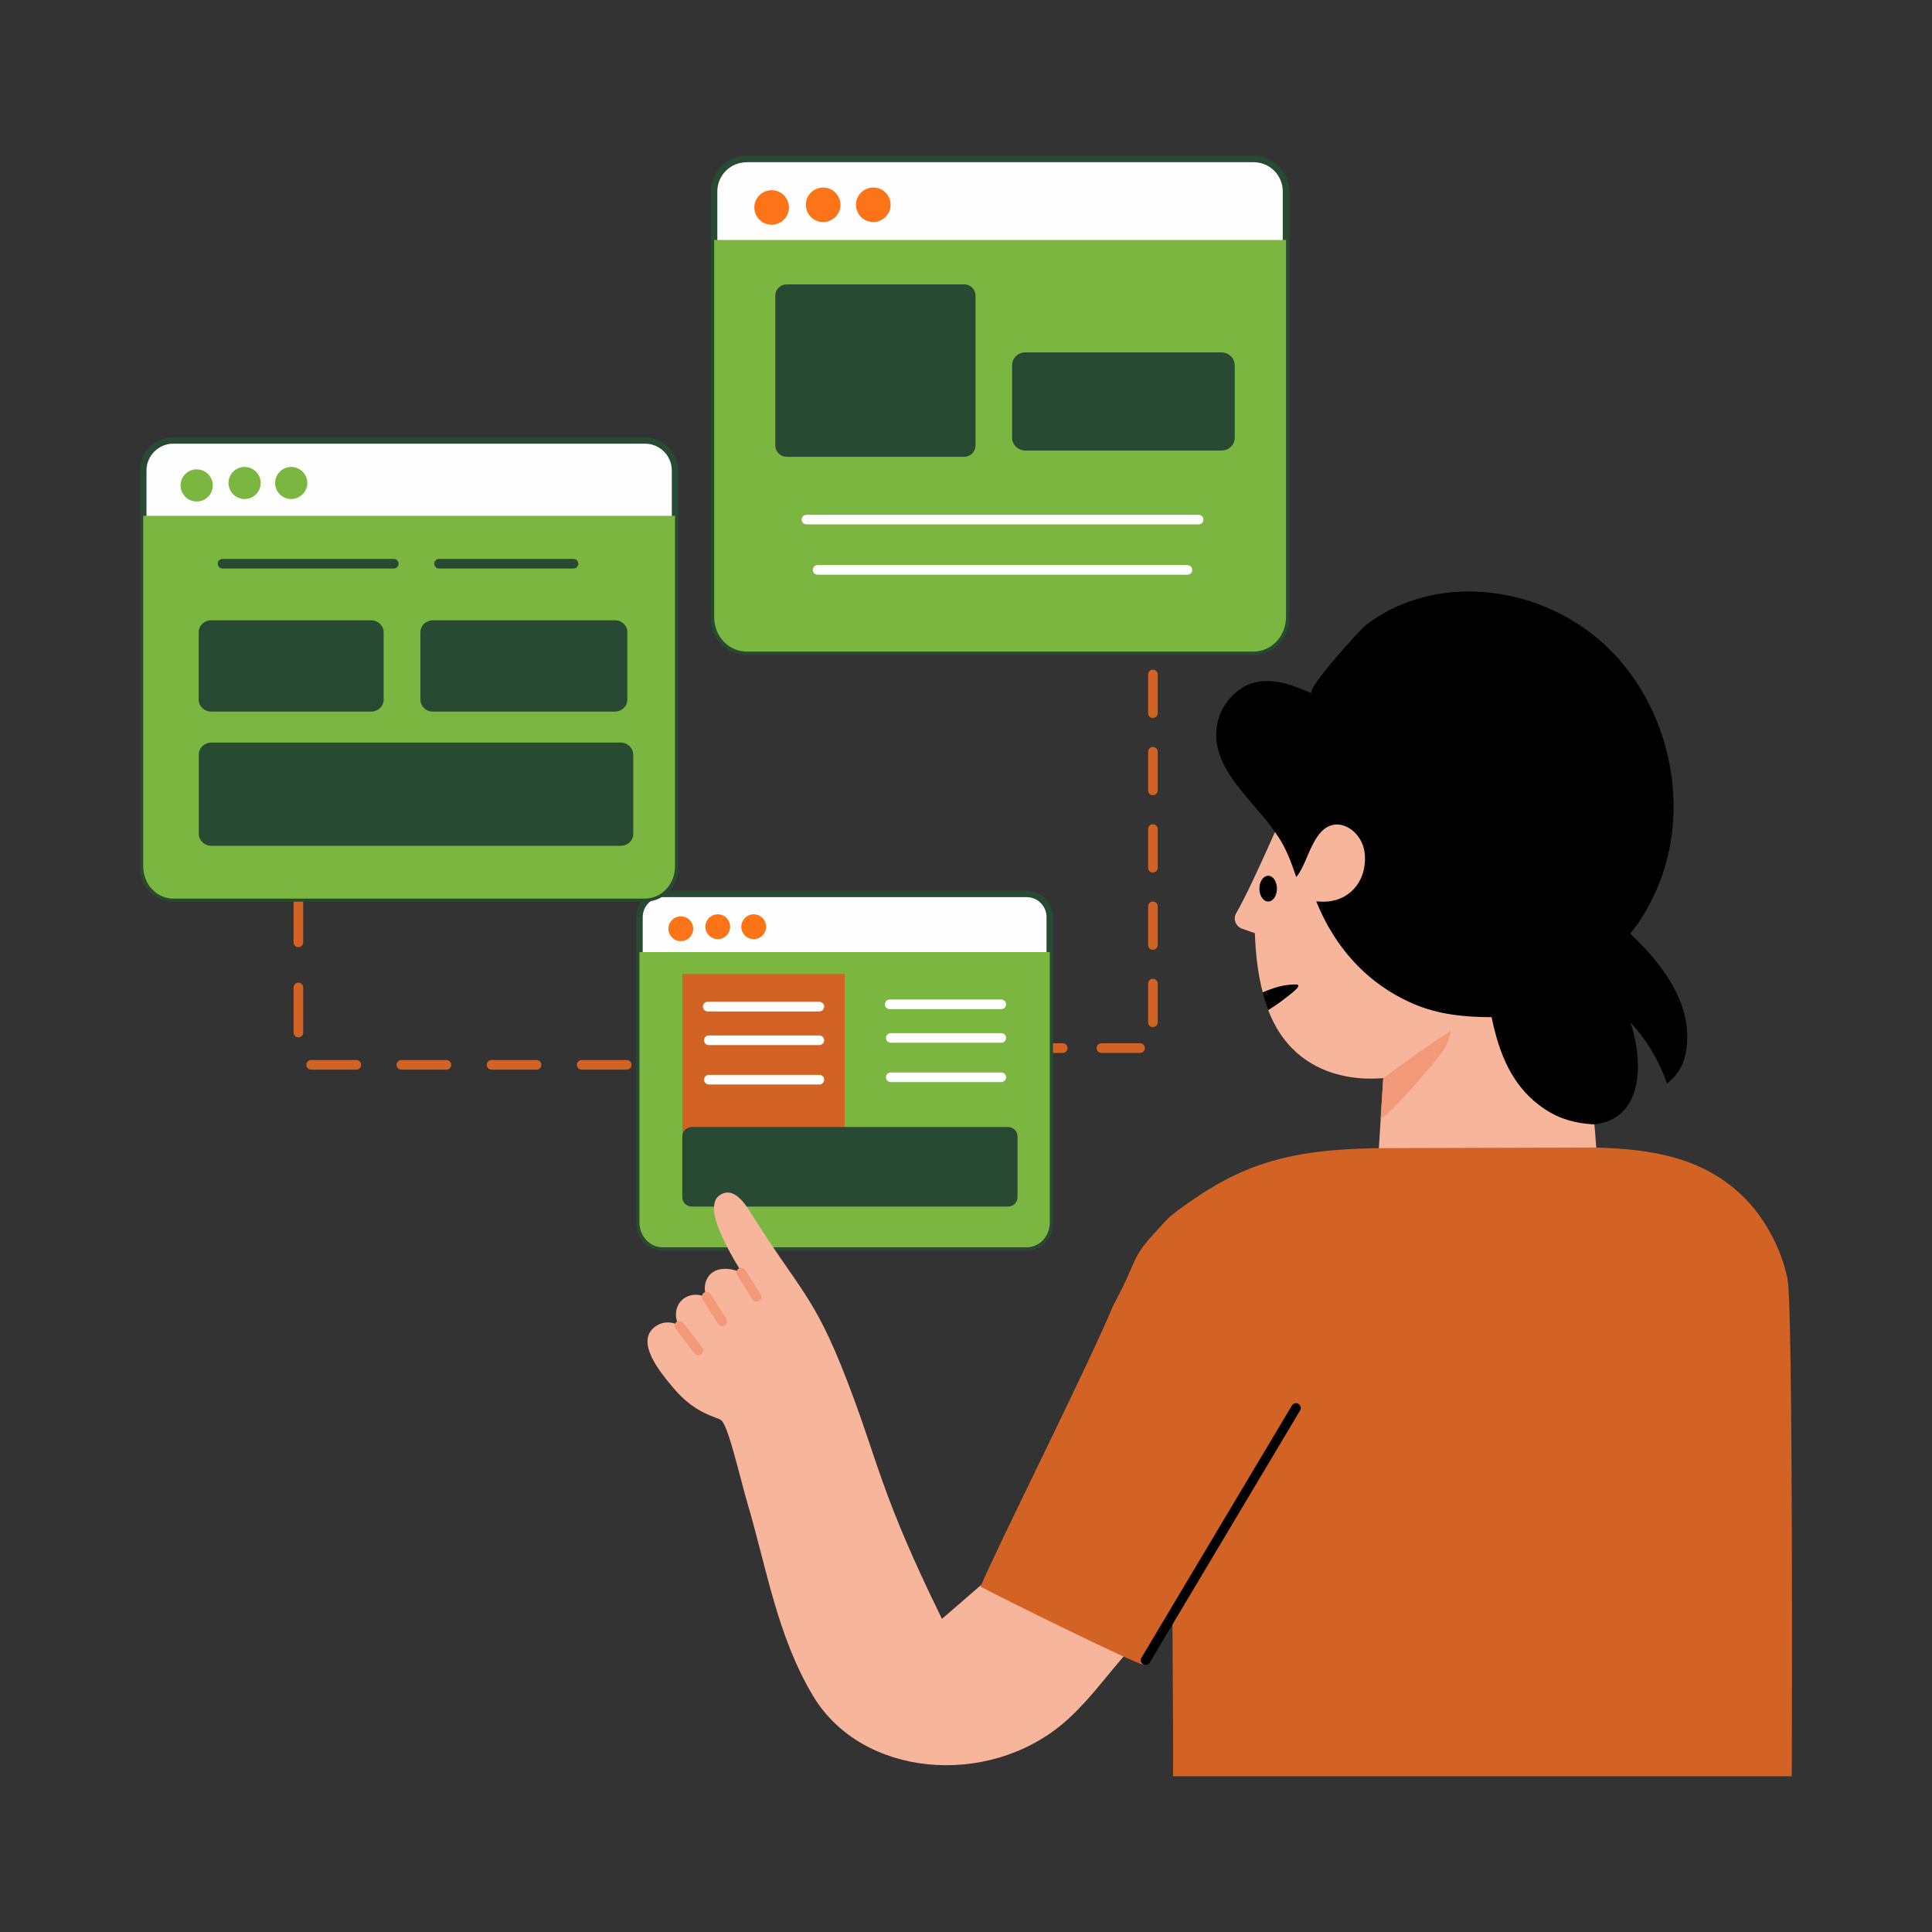 <?xml version="1.0" encoding="UTF-8"?>
<svg id="Layer_1" xmlns="http://www.w3.org/2000/svg" version="1.1" viewBox="0 0 225 225">
  <rect x="0" y="0" width="225" height="225" fill="#333333" stroke="none"/>
  <!-- Generator: Adobe Illustrator 29.6.1, SVG Export Plug-In . SVG Version: 2.1.1 Build 9)  -->
  <defs>
    <style>
      .st0 {
        fill: #294a32;
      }

      .st1 {
        fill: #7ab640;
      }

      .st2 {
        fill: #f7b59b;
      }

      .st3 {
        fill: #fc7318;
      }

      .st4 {
        fill: #fff;
      }

      .st5 {
        fill: #d36324;
      }

      .st6 {
        fill: #fefefe;
      }

      .st7 {
        fill: #f29979;
      }
    </style>
  </defs>
  <path class="st5" d="M34.75,110.31c-.31,0-.56-.25-.56-.56v-5.25c0-.31.25-.56.56-.56s.56.25.56.56v5.25c0,.31-.25.56-.56.56ZM34.75,120.81c-.31,0-.56-.25-.56-.56v-5.25c0-.31.25-.56.56-.56s.56.25.56.56v5.25c0,.31-.25.56-.56.56ZM41.49,124.57h-5.25c-.31,0-.56-.25-.56-.56s.25-.56.56-.56h5.25c.31,0,.56.25.56.56s-.25.56-.56.56ZM51.99,124.57h-5.25c-.31,0-.56-.25-.56-.56s.25-.56.56-.56h5.25c.31,0,.56.25.56.56s-.25.56-.56.56ZM62.49,124.57h-5.25c-.31,0-.56-.25-.56-.56s.25-.56.56-.56h5.25c.31,0,.56.25.56.56s-.25.56-.56.56ZM72.99,124.57h-5.25c-.31,0-.56-.25-.56-.56s.25-.56.56-.56h5.25c.31,0,.56.25.56.56s-.25.56-.56.56ZM134.27,83.62h0c-.31,0-.56-.25-.56-.57v-4.5c0-.31.25-.56.56-.56s.56.25.56.56v4.5c0,.31-.25.56-.56.56h0ZM134.27,92.62h0c-.31,0-.56-.25-.56-.57v-4.5c0-.31.25-.56.56-.56s.56.25.56.56v4.5c0,.31-.25.56-.56.56h0ZM134.27,101.62h0c-.31,0-.56-.25-.56-.57v-4.5c0-.31.25-.56.56-.56s.56.25.56.56v4.5c0,.31-.25.56-.56.56h0ZM134.27,110.62h0c-.31,0-.56-.25-.56-.57v-4.5c0-.31.25-.56.56-.56s.56.25.56.56v4.5c0,.31-.25.56-.56.56h0ZM134.27,119.62h0c-.31,0-.56-.25-.56-.57v-4.5c0-.31.25-.56.56-.56s.56.25.56.56v4.5c0,.31-.25.56-.56.56h0ZM123.77,122.62h-4.5c-.31,0-.56-.25-.56-.56s.25-.56.56-.56h4.5c.31,0,.56.25.56.56s-.25.56-.56.56ZM132.77,122.62h-4.5c-.31,0-.56-.25-.56-.56s.25-.56.56-.56h4.5c.31,0,.56.25.56.56s-.25.56-.56.56Z"/>
  <path class="st6" d="M122.26,106.82v35.74c0,.72-.29,1.41-.79,1.91-.51.51-1.19.79-1.91.79h-42.38c-.71,0-1.4-.28-1.91-.79-.5-.51-.79-1.2-.79-1.91v-35.74c0-.71.29-1.41.79-1.91.51-.5,1.19-.79,1.91-.79h42.38c.72,0,1.41.29,1.91.79.51.51.79,1.2.79,1.91Z"/>
  <path class="st0" d="M77.17,104.48c-1.28,0-2.32,1.05-2.32,2.33v35.74c0,1.29,1.04,2.33,2.32,2.33h42.38c1.29,0,2.33-1.04,2.33-2.33v-35.74c0-1.29-1.04-2.33-2.33-2.33h-42.38ZM119.55,145.64h-42.38c-1.7,0-3.07-1.38-3.07-3.08v-35.74c0-1.7,1.38-3.08,3.07-3.08h42.38c1.7,0,3.08,1.38,3.08,3.08v35.74c0,1.7-1.38,3.08-3.08,3.08Z"/>
  <path class="st1" d="M122.26,110.88v31.5c0,1.59-1.2,2.88-2.71,2.88h-42.38c-1.49,0-2.7-1.29-2.7-2.88v-31.5h47.79Z"/>
  <rect class="st5" x="79.47" y="113.44" width="18.9" height="19.48"/>
  <path class="st0" d="M118.5,132.33v7.11c0,.6-.5,1.08-1.12,1.08h-36.8c-.61,0-1.12-.48-1.12-1.08v-7.11c0-.59.5-1.08,1.12-1.08h36.8c.62,0,1.12.49,1.12,1.08Z"/>
  <path class="st3" d="M89.22,107.93c0,.8-.65,1.44-1.45,1.44s-1.44-.65-1.44-1.44.64-1.45,1.44-1.45,1.45.65,1.45,1.45ZM85.03,107.93c0,.8-.65,1.44-1.44,1.44s-1.45-.65-1.45-1.44.65-1.45,1.45-1.45,1.44.65,1.44,1.45ZM80.73,108.16c0,.8-.65,1.45-1.44,1.45s-1.45-.65-1.45-1.45.64-1.44,1.45-1.44,1.44.64,1.44,1.44Z"/>
  <path class="st4" d="M116.61,126.02h-12.87c-.31,0-.56-.25-.56-.56s.25-.56.56-.56h12.87c.31,0,.56.25.56.56s-.25.56-.56.56ZM116.61,121.44h-12.87c-.31,0-.56-.25-.56-.56s.25-.56.56-.56h12.87c.31,0,.56.25.56.56s-.25.56-.56.56ZM116.61,117.52h-13c-.31,0-.56-.25-.56-.56s.25-.56.56-.56h13c.31,0,.56.25.56.56s-.25.56-.56.56ZM95.42,126.3h-12.87c-.31,0-.56-.25-.56-.56s.25-.56.56-.56h12.87c.31,0,.56.25.56.56s-.25.56-.56.56ZM95.42,121.71h-12.87c-.31,0-.56-.25-.56-.56s.25-.56.56-.56h12.87c.31,0,.56.25.56.56s-.25.56-.56.56ZM95.42,117.79h-13c-.31,0-.56-.25-.56-.56s.25-.56.56-.56h13c.31,0,.56.25.56.56s-.25.56-.56.56Z"/>
  <path class="st6" d="M78.61,54.8v46.32c0,.93-.37,1.82-1.02,2.48-.66.66-1.55,1.03-2.48,1.03H20.18c-.93,0-1.82-.37-2.48-1.03-.66-.66-1.02-1.55-1.02-2.48v-46.33c0-.93.37-1.82,1.02-2.48.66-.66,1.55-1.03,2.48-1.03h54.93,0c.93,0,1.82.37,2.48,1.03.66.66,1.03,1.55,1.02,2.48h0Z"/>
  <path class="st0" d="M20.18,51.67c-1.72,0-3.12,1.41-3.12,3.13v46.32h0c0,1.73,1.4,3.13,3.12,3.13h54.93,0c1.73,0,3.13-1.4,3.13-3.13v-46.32c0-1.73-1.4-3.13-3.13-3.13H20.18ZM75.11,105.01H20.18c-2.14,0-3.87-1.74-3.87-3.88v-46.32c0-2.14,1.73-3.88,3.87-3.88h54.93c2.14,0,3.88,1.74,3.88,3.88v46.32c0,2.14-1.74,3.88-3.88,3.88Z"/>
  <path class="st1" d="M78.61,60.07v40.84c0,2.06-1.56,3.74-3.51,3.74H20.18c-1.94,0-3.5-1.68-3.5-3.74v-40.84h61.94,0Z"/>
  <path class="st0" d="M66.79,66.21h-15.66c-.31,0-.56-.25-.56-.56s.25-.56.56-.56h15.66c.31,0,.56.25.56.56s-.25.56-.56.56ZM45.86,66.21h-19.94c-.31,0-.56-.25-.56-.56s.25-.56.56-.56h19.94c.31,0,.56.25.56.56s-.25.56-.56.56ZM73.06,73.63v7.84c0,.78-.64,1.4-1.44,1.4h-21.22c-.8,0-1.44-.62-1.44-1.39v-7.84c0-.78.65-1.4,1.44-1.4h21.22c.8,0,1.45.62,1.45,1.4h0ZM44.68,73.63v7.84c0,.78-.65,1.4-1.45,1.4h-18.64c-.79,0-1.45-.62-1.45-1.39v-7.84c0-.78.65-1.4,1.45-1.4h18.64c.79,0,1.45.62,1.45,1.4ZM73.75,87.88v9.22c0,.78-.64,1.4-1.44,1.4H24.6c-.79,0-1.45-.62-1.45-1.4v-9.22c0-.77.66-1.4,1.45-1.4h47.7c.8,0,1.44.63,1.44,1.4h0Z"/>
  <path class="st1" d="M35.79,56.25c0,.5-.2.97-.56,1.32-.35.35-.83.55-1.32.55-1.03,0-1.87-.84-1.87-1.87s.84-1.87,1.87-1.87c.5,0,.97.2,1.33.55.35.35.55.82.55,1.32ZM30.36,56.25c0,.5-.2.97-.55,1.32-.35.35-.83.55-1.33.55-1.02,0-1.87-.84-1.87-1.87s.84-1.87,1.87-1.87c.5,0,.97.2,1.33.55.35.35.55.82.55,1.32ZM24.78,56.54c0,.5-.2.97-.55,1.32-.35.35-.83.55-1.33.54-1.03,0-1.87-.84-1.87-1.87s.84-1.87,1.87-1.87h0c.5,0,.97.19,1.33.54.35.35.55.83.55,1.32Z"/>
  <path class="st6" d="M149.77,22.29v49.82c0,2.08-1.68,3.77-3.77,3.77h-59.07c-1,0-1.96-.4-2.66-1.11-.7-.71-1.1-1.67-1.1-2.67V22.29c0-2.08,1.68-3.77,3.76-3.77h59.07c2.09,0,3.77,1.69,3.77,3.77Z"/>
  <path class="st0" d="M86.93,18.9c-1.87,0-3.39,1.52-3.39,3.4v49.82c0,1.88,1.52,3.4,3.39,3.4h59.07c1.88,0,3.39-1.53,3.39-3.4V22.29c0-1.88-1.52-3.4-3.39-3.4h-59.07ZM146,76.26h-59.07c-2.28,0-4.14-1.86-4.14-4.15V22.29c0-2.29,1.85-4.15,4.13-4.15h59.07c2.29,0,4.15,1.86,4.15,4.15v49.82c0,2.29-1.86,4.15-4.15,4.15h0Z"/>
  <path class="st1" d="M149.77,27.95v43.91c0,2.21-1.68,4.02-3.77,4.02h-59.07c-2.08,0-3.76-1.8-3.76-4.02V27.95h66.61Z"/>
  <path class="st0" d="M143.8,42.54v8.43c0,.84-.69,1.5-1.55,1.5h-22.82c-.86,0-1.56-.67-1.56-1.5v-8.43c0-.84.69-1.5,1.55-1.5h22.82c.86,0,1.55.67,1.55,1.5h0Z"/>
  <path class="st3" d="M103.72,23.85c0,1.11-.91,2.01-2.02,2.01s-2.01-.89-2.01-2.01.91-2.01,2.01-2.01h0c.53,0,1.05.21,1.43.59.38.38.59.89.59,1.42ZM97.88,23.85c0,1.11-.91,2.01-2.02,2.01s-2.01-.89-2.01-2.01.91-2.01,2.01-2.01h0c.54,0,1.05.21,1.43.59.38.38.59.89.59,1.42ZM91.88,24.16c0,1.11-.91,2.01-2.02,2.01-1.11,0-2.01-.9-2.01-2.01s.91-2.01,2.01-2.01h0c.54,0,1.05.21,1.43.59.38.38.59.89.59,1.42Z"/>
  <path class="st0" d="M113.61,34.44v17.44c0,.73-.59,1.32-1.32,1.32h-20.68c-.35,0-.69-.14-.93-.39-.25-.25-.39-.58-.39-.93v-17.44c0-.73.59-1.32,1.32-1.32h20.68c.74,0,1.32.59,1.32,1.32h0Z"/>
  <path class="st4" d="M138.29,66.93h-43.07c-.31,0-.56-.25-.56-.56s.25-.56.56-.56h43.07c.31,0,.56.25.56.56s-.25.56-.56.56ZM139.59,61.07h-45.67c-.31,0-.56-.25-.56-.56s.25-.56.56-.56h45.67c.31,0,.56.25.56.56s-.25.56-.56.56Z"/>
  <path class="st2" d="M186.7,142.31c-1.04.07-26.67.03-26.67.03l1.07-16.78c-.24-.05-11.19,1.63-14.04-9.98-.61-2.3-.84-4.71-.92-6.9l-1.5-.53h0c-.36-.12-.63-.4-.76-.75-.13-.35-.1-.74.09-1.06,2.11-3.62,6.47-14.05,7.01-15.02,1.51-2.73,2.74-3.3,5.57-3.36h0c1.99-.04,3.98.04,5.96.22.89.09,1.81.21,2.52.73,2.3,1.66,1.03,5.8,4.53,9.59,2.86,3.09,7.73,4.05,9.86,7.68,1.68,2.86,1.1,6.52,2.24,9.62.49,1.36,1.3,2.57,1.91,3.87.36.76,1.68,7.44,2.11,11.27.18,1.57.75,11.35,1.01,11.36h0ZM138.59,183.95c-2.62,3.04-5.24,6.07-7.86,9.11-2.24,2.59-4.34,5.49-6.98,7.7-8.83,7.41-23.35,6.22-29.04-3.22-4.18-6.95-5.4-14.81-7.66-22.47-.84-2.84-2.19-8.89-3.03-9.65-.54-.45-2.99-.66-5.6-3.78-1.36-1.63-4.76-5.54-1.9-7.29.79-.48,1.86-.45,2.61.07-.64-.88-.52-2.23.26-2.99.79-.77,2.12-.86,3.01-.21-.53-.88-.39-2.09.32-2.82.94-.95,2.72-.7,3.77-.09-1.05-1.52-3.31-5.55-3.34-7.4-.01-.58.07-1.24.52-1.6,1.67-1.35,3.07.83,3.79,1.97,5.52,8.86,7.3,9.45,11.11,19.31,3.82,9.86,3.86,13.12,11.13,27.94l8.46-7.31,20.43,2.76h0Z"/>
  <path d="M196.49,120.72c.03,1.8-.42,3.66-1.76,4.95-.18.18-.39.34-.59.51-.89-2.57-2.38-5.12-4.24-7.09,1.67,5.27,1.18,11.29-4.26,11.86-2.1-.12-3.93-.59-5.7-1.76-3.82-2.51-5.34-6.44-6.23-10.73-3.13-.01-6.18-.3-9.07-1.54-5.41-2.33-9.17-6.55-11.35-11.94l.77.03c3.01.03,5.06-2.28,4.9-5.34-.12-2.37-2.04-3.8-3.46-3.64-2.57.26-3.09,4.23-4.42,5.96l-.12.15c-.61-1.78-1.23-3.53-2.35-5.06-2.55-3.88-7.91-7.65-6.83-12.88.34-1.66,1.43-3.17,2.86-4.08,1.48-.95,3.23-.96,4.88-.56,1.13.28,2.2.74,3.26,1.19-.82-.34,5.66-7.49,6.33-7.99,7.16-5.45,17.6-4.98,25.29.33,9.57,6.61,13.19,20.31,8.39,30.82-.78,1.68-1.73,3.4-2.94,4.81,3.34,3.19,6.56,7.13,6.66,11.99h0Z"/>
  <path class="st7" d="M168.95,119.94c-.14,1.65-1.26,3.03-2.34,4.29-1.27,1.47-2.56,2.93-3.89,4.35-.45.48-1.27,1.34-1.93,1.67l.3-4.67c.25-.25,5.3-3.85,5.99-4.32.29-.22,1.86-1.04,1.88-1.32Z"/>
  <path d="M148.71,103.49c0,.83-.45,1.5-1.02,1.5s-1.02-.67-1.02-1.5.45-1.5,1.02-1.5,1.02.67,1.02,1.5ZM150.68,115.46c-.95.79-1.94,1.54-2.99,2.18-.26-.67-.48-1.36-.65-2.06,1.24-.54,2.49-.95,3.89-.93.09,0,.18.01.24.07.14.21-.29.57-.5.73h0Z"/>
  <path class="st5" d="M136.36,164.29c.06,7.56.32,39.18.25,42.57h72.06c0-.12.19-54.64-.5-57.96-.7-3.33-2.45-6.73-4.81-9.19-4.78-4.96-11.14-5.92-17.72-6.07l-24.56.07c-7.61.09-13.8.77-20.25,4.78-.55.32-3.67,2.34-4.8,3.43-2.38,2.48-4.04,5.36-4.54,8.78-.29,2.01-.26,2.93.68,4.78,3.23,6.38,4.16,5.54,4.18,8.83h0Z"/>
  <path class="st5" d="M148.23,167.41l-13.26,23.82h0s-.03-.09-.04-.13c-.5.73-1,1.41-1.82,2.75-.72,0-16.05-7.54-18.91-9.07,1.56-3.88,12.25-25.12,15.48-32.81,3.4-6.3,1.48-4.98,6.36-10.06,1.1-1.05,4.26-3.11,4.8-3.43,3.32.5,5.21,2.01,7.01,4.3,6.34,8.08,4.39,15,.39,24.64h0Z"/>
  <path d="M133.13,193.82c-.27-.16-.36-.5-.19-.77l17.5-29.35c.08-.13.2-.23.34-.27.14-.04.3-.02.43.06.13.08.22.21.26.35.03.15,0,.31-.07.43l-17.5,29.35h0c-.07.12-.2.22-.34.25-.15.04-.3.02-.43-.06Z"/>
  <path class="st7" d="M87.63,151.33l-1.78-2.82h0c-.17-.26-.09-.61.18-.78.26-.16.61-.08.77.18l1.78,2.82c.17.26.09.61-.18.78-.26.17-.61.09-.78-.18ZM80.86,157.58l-2.17-2.83c-.09-.12-.14-.27-.12-.42.02-.15.09-.29.22-.38.12-.09.27-.13.42-.11.15.02.28.1.38.23l2.18,2.83h0c.1.11.14.27.12.42-.02.15-.1.29-.21.38-.12.09-.27.13-.42.11-.15-.02-.28-.1-.38-.22ZM83.62,154.17l-1.79-2.84h0c-.08-.13-.11-.28-.08-.43.03-.15.12-.28.25-.36.13-.08.29-.1.43-.07.15.04.27.13.35.26l1.79,2.84c.08.13.11.28.08.43-.03.15-.12.28-.25.36-.12.08-.28.11-.43.07-.15-.04-.27-.13-.35-.26Z"/>
</svg>